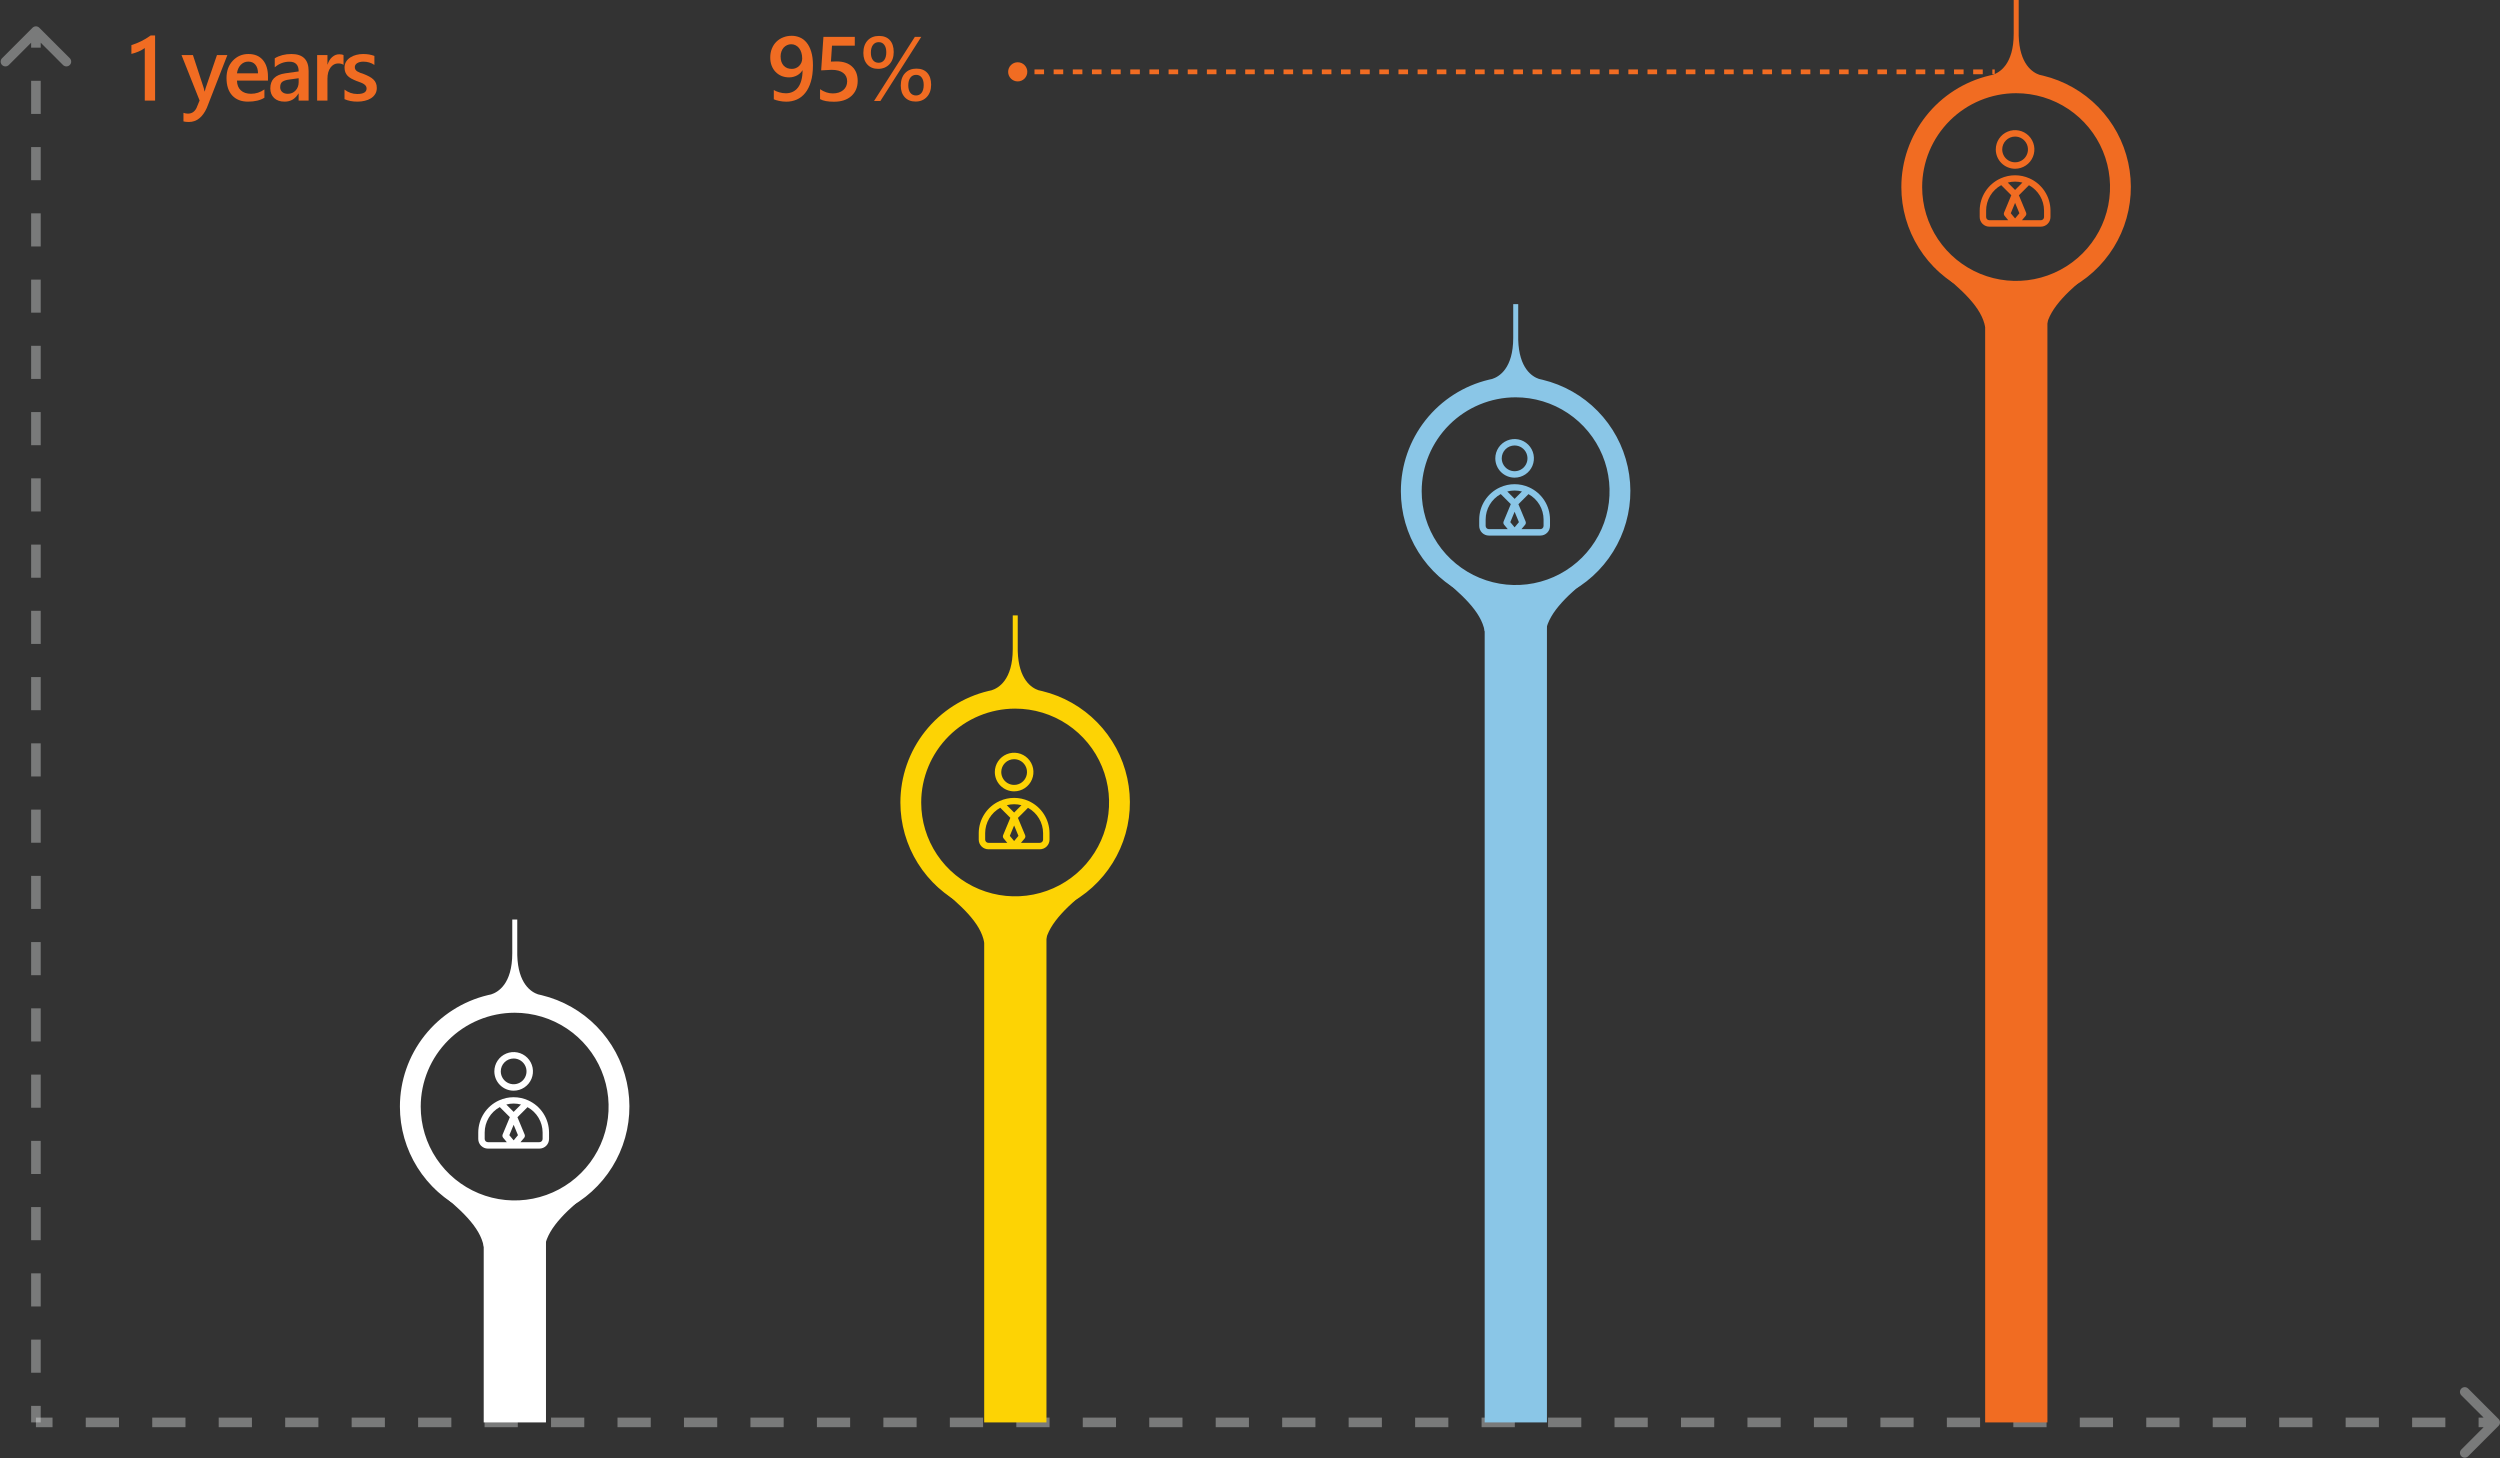<svg width="1044" height="609" viewBox="0 0 1044 609" fill="none" xmlns="http://www.w3.org/2000/svg">
<rect x="0" y="0" width="1044" height="609" fill="#333333" stroke="none"/>
<path d="M15.707 12.293C15.317 11.902 14.683 11.902 14.293 12.293L7.929 18.657C7.538 19.047 7.538 19.68 7.929 20.071C8.319 20.462 8.953 20.462 9.343 20.071L15 14.414L20.657 20.071C21.047 20.462 21.68 20.462 22.071 20.071C22.462 19.68 22.462 19.047 22.071 18.657L15.707 12.293ZM16 594L16 587.083L14 587.083L14 594L16 594ZM16 573.25L16 559.417L14 559.417L14 573.25L16 573.25ZM16 545.583L16 531.75L14 531.75L14 545.583L16 545.583ZM16 517.917L16 504.083L14 504.083L14 517.917L16 517.917ZM16 490.25L16 476.417L14 476.417L14 490.25L16 490.25ZM16 462.583L16 448.75L14 448.75L14 462.583L16 462.583ZM16 434.917L16 421.083L14 421.083L14 434.917L16 434.917ZM16 407.25L16 393.417L14 393.417L14 407.25L16 407.25ZM16 379.583L16 365.75L14 365.75L14 379.583L16 379.583ZM16 351.917L16 338.083L14 338.083L14 351.917L16 351.917ZM16 324.25L16 310.417L14 310.417L14 324.25L16 324.25ZM16 296.583L16 282.75L14 282.75L14 296.583L16 296.583ZM16 268.917L16 255.083L14 255.083L14 268.917L16 268.917ZM16 241.25L16 227.417L14 227.417L14 241.25L16 241.25ZM16 213.583L16 199.75L14 199.75L14 213.583L16 213.583ZM16 185.917L16 172.083L14 172.083L14 185.917L16 185.917ZM16 158.25L16 144.417L14 144.417L14 158.25L16 158.25ZM16 130.583L16 116.75L14 116.75L14 130.583L16 130.583ZM16 102.917L16 89.083L14 89.083L14 102.917L16 102.917ZM16 75.25L16 61.417L14 61.417L14 75.25L16 75.25ZM16 47.583L16 33.75L14 33.75L14 47.583L16 47.583ZM16 19.917L16 13L14 13L14 19.917L16 19.917ZM16.414 11.586C15.633 10.805 14.367 10.805 13.586 11.586L0.858 24.314C0.077 25.095 0.077 26.361 0.858 27.142C1.639 27.923 2.905 27.923 3.686 27.142L15 15.828L26.314 27.142C27.095 27.923 28.361 27.923 29.142 27.142C29.923 26.361 29.923 25.095 29.142 24.314L16.414 11.586ZM17 594L17 587.083L13 587.083L13 594L17 594ZM17 573.25L17 559.417L13 559.417L13 573.25L17 573.25ZM17 545.583L17 531.75L13 531.75L13 545.583L17 545.583ZM17 517.917L17 504.083L13 504.083L13 517.917L17 517.917ZM17 490.25L17 476.417L13 476.417L13 490.25L17 490.25ZM17 462.583L17 448.75L13 448.75L13 462.583L17 462.583ZM17 434.917L17 421.083L13 421.083L13 434.917L17 434.917ZM17 407.25L17 393.417L13 393.417L13 407.25L17 407.25ZM17 379.583L17 365.75L13 365.75L13 379.583L17 379.583ZM17 351.917L17 338.083L13 338.083L13 351.917L17 351.917ZM17 324.25L17 310.417L13 310.417L13 324.25L17 324.25ZM17 296.583L17 282.75L13 282.75L13 296.583L17 296.583ZM17 268.917L17 255.083L13 255.083L13 268.917L17 268.917ZM17 241.25L17 227.417L13 227.417L13 241.25L17 241.25ZM17 213.583L17 199.75L13 199.75L13 213.583L17 213.583ZM17 185.917L17 172.083L13 172.083L13 185.917L17 185.917ZM17 158.25L17 144.417L13 144.417L13 158.25L17 158.25ZM17 130.583L17 116.75L13 116.75L13 130.583L17 130.583ZM17 102.917L17 89.083L13 89.083L13 102.917L17 102.917ZM17 75.25L17 61.417L13 61.417L13 75.25L17 75.25ZM17 47.583L17 33.75L13 33.75L13 47.583L17 47.583ZM17 19.917L17 13L13 13L13 19.917L17 19.917Z" fill="#F2F3F4" fill-opacity="0.37"/>
<path d="M1042.71 594.707C1043.1 594.317 1043.1 593.683 1042.71 593.293L1036.34 586.929C1035.95 586.538 1035.32 586.538 1034.93 586.929C1034.54 587.319 1034.54 587.953 1034.93 588.343L1040.59 594L1034.93 599.657C1034.54 600.047 1034.54 600.681 1034.93 601.071C1035.32 601.462 1035.95 601.462 1036.34 601.071L1042.71 594.707ZM15 595H21.939V593H15V595ZM35.818 595H49.696V593H35.818V595ZM63.574 595H77.453V593H63.574V595ZM91.331 595H105.209V593H91.331V595ZM119.088 595H132.966V593H119.088V595ZM146.845 595H160.723V593H146.845V595ZM174.601 595H188.48V593H174.601V595ZM202.358 595H216.236V593H202.358V595ZM230.115 595H243.993V593H230.115V595ZM257.872 595H271.75V593H257.872V595ZM285.628 595H299.507V593H285.628V595ZM313.385 595H327.264V593H313.385V595ZM341.142 595H355.02V593H341.142V595ZM368.899 595H382.777V593H368.899V595ZM396.655 595H410.534V593H396.655V595ZM424.412 595H438.291V593H424.412V595ZM452.169 595H466.047V593H452.169V595ZM479.926 595H493.804V593H479.926V595ZM507.683 595H521.561V593H507.683V595ZM535.439 595H549.318V593H535.439V595ZM563.196 595H577.074V593H563.196V595ZM590.953 595H604.831V593H590.953V595ZM618.709 595H632.588V593H618.709V595ZM646.466 595H660.345V593H646.466V595ZM674.223 595H688.101V593H674.223V595ZM701.98 595H715.858V593H701.98V595ZM729.736 595H743.615V593H729.736V595ZM757.493 595H771.371V593H757.493V595ZM785.25 595H799.128V593H785.25V595ZM813.006 595H826.885V593H813.006V595ZM840.763 595H854.642V593H840.763V595ZM868.52 595H882.398V593H868.52V595ZM896.277 595H910.155V593H896.277V595ZM924.033 595H937.912V593H924.033V595ZM951.79 595H965.668V593H951.79V595ZM979.547 595H993.425V593H979.547V595ZM1007.3 595H1021.18V593H1007.3V595ZM1035.06 595H1042V593H1035.06V595ZM1043.41 595.414C1044.2 594.633 1044.2 593.367 1043.41 592.586L1030.69 579.858C1029.91 579.077 1028.64 579.077 1027.86 579.858C1027.08 580.639 1027.08 581.905 1027.86 582.686L1039.17 594L1027.86 605.314C1027.08 606.095 1027.08 607.361 1027.86 608.142C1028.64 608.923 1029.91 608.923 1030.69 608.142L1043.41 595.414ZM15 596H21.939V592H15V596ZM35.818 596H49.696V592H35.818V596ZM63.574 596H77.453V592H63.574V596ZM91.331 596H105.209V592H91.331V596ZM119.088 596H132.966V592H119.088V596ZM146.845 596H160.723V592H146.845V596ZM174.601 596H188.48V592H174.601V596ZM202.358 596H216.236V592H202.358V596ZM230.115 596H243.993V592H230.115V596ZM257.872 596H271.75V592H257.872V596ZM285.628 596H299.507V592H285.628V596ZM313.385 596H327.264V592H313.385V596ZM341.142 596H355.02V592H341.142V596ZM368.899 596H382.777V592H368.899V596ZM396.655 596H410.534V592H396.655V596ZM424.412 596H438.291V592H424.412V596ZM452.169 596H466.047V592H452.169V596ZM479.926 596H493.804V592H479.926V596ZM507.683 596H521.561V592H507.683V596ZM535.439 596H549.318V592H535.439V596ZM563.196 596H577.074V592H563.196V596ZM590.953 596H604.831V592H590.953V596ZM618.709 596H632.588V592H618.709V596ZM646.466 596H660.345V592H646.466V596ZM674.223 596H688.101V592H674.223V596ZM701.98 596H715.858V592H701.98V596ZM729.736 596H743.615V592H729.736V596ZM757.493 596H771.371V592H757.493V596ZM785.25 596H799.128V592H785.25V596ZM813.006 596H826.885V592H813.006V596ZM840.763 596H854.642V592H840.763V596ZM868.52 596H882.398V592H868.52V596ZM896.277 596H910.155V592H896.277V596ZM924.033 596H937.912V592H924.033V596ZM951.79 596H965.668V592H951.79V596ZM979.547 596H993.425V592H979.547V596ZM1007.3 596H1021.18V592H1007.3V596ZM1035.06 596H1042V592H1035.06V596Z" fill="#F2F3F4" fill-opacity="0.37"/>
<path d="M832.5 123L819 119.5V120.5L822.5 124L826.5 129L830 135L832.5 123Z" fill="#F16C22"/>
<path d="M829.5 136.5C828 128 819.5 120.5 809 112" stroke="#F16C22"/>
<path d="M851 123L864.5 119.5V120.5L861 124L857 129L853.5 135L851 123Z" fill="#F16C22"/>
<path d="M854 136.5C855.5 128 864 120.5 874.5 112" stroke="#F16C22"/>
<path d="M794.003 78.115C794.001 87.101 796.531 95.906 801.302 103.523C806.074 111.14 812.894 117.261 820.985 121.188C829.075 125.114 838.107 126.686 847.05 125.725C855.992 124.764 864.484 121.308 871.552 115.752C878.621 110.196 883.982 102.765 887.023 94.308C890.063 85.852 890.66 76.711 888.745 67.931C886.83 59.152 882.48 51.088 876.194 44.662C869.907 38.236 861.937 33.707 853.195 31.593L851.674 31.24C848.841 30.282 843.34 26.868 843.007 14.879V0H840.924V14.067C840.924 26.973 834.923 30.365 832.09 31.26L830.777 31.552C820.301 34.055 810.975 40.011 804.303 48.459C797.631 56.907 794.003 67.354 794.003 78.115ZM841.924 38.92C849.683 38.92 857.268 41.219 863.72 45.526C870.171 49.833 875.2 55.954 878.169 63.116C881.139 70.278 881.916 78.159 880.402 85.762C878.888 93.365 875.151 100.349 869.665 105.83C864.178 111.312 857.188 115.045 849.577 116.557C841.967 118.07 834.079 117.293 826.91 114.327C819.741 111.36 813.614 106.336 809.303 99.891C804.992 93.445 802.691 85.867 802.691 78.115C802.708 67.725 806.847 57.766 814.201 50.419C821.554 43.072 831.524 38.937 841.924 38.92Z" fill="#F16C22"/>
<rect x="829" y="121" width="26" height="473" fill="#F16C22"/>
<path d="M847.547 74.5C845.647 73.641 843.585 73.198 841.5 73.198C839.415 73.198 837.353 73.641 835.453 74.5C832.859 75.663 830.656 77.549 829.107 79.932C827.558 82.316 826.728 85.095 826.719 87.938V90.625C826.719 91.694 827.143 92.719 827.899 93.475C828.655 94.231 829.681 94.656 830.75 94.656H852.25C853.319 94.656 854.345 94.231 855.101 93.475C855.857 92.719 856.281 91.694 856.281 90.625V87.938C856.272 85.095 855.442 82.316 853.893 79.932C852.344 77.549 850.141 75.663 847.547 74.5ZM844.564 76.247L841.5 79.324L838.436 76.247C840.443 75.709 842.557 75.709 844.564 76.247ZM841.5 91.216L839.699 89.053L841.5 84.713L843.301 89.053L841.5 91.216ZM829.406 90.625V87.938C829.406 85.765 829.992 83.633 831.101 81.765C832.21 79.897 833.801 78.362 835.708 77.322L839.914 81.528L836.904 88.771C836.816 88.992 836.787 89.234 836.823 89.47C836.858 89.706 836.956 89.928 837.106 90.114L838.638 91.969H830.75C830.394 91.969 830.052 91.827 829.8 91.575C829.548 91.323 829.406 90.981 829.406 90.625ZM853.594 90.625C853.594 90.981 853.452 91.323 853.2 91.575C852.948 91.827 852.606 91.969 852.25 91.969H844.362L845.894 90.141C846.044 89.955 846.142 89.733 846.177 89.497C846.213 89.26 846.184 89.019 846.096 88.797L843.086 81.555L847.292 77.349C849.195 78.387 850.784 79.918 851.892 81.78C853.001 83.643 853.589 85.77 853.594 87.938V90.625ZM841.5 70.469C843.095 70.469 844.653 69.996 845.979 69.11C847.305 68.224 848.339 66.965 848.949 65.492C849.559 64.018 849.719 62.397 849.408 60.833C849.096 59.269 848.329 57.833 847.201 56.705C846.073 55.578 844.637 54.81 843.073 54.499C841.509 54.188 839.888 54.347 838.415 54.958C836.941 55.568 835.682 56.601 834.796 57.927C833.91 59.253 833.438 60.812 833.438 62.406C833.438 64.545 834.287 66.595 835.799 68.107C837.311 69.619 839.362 70.469 841.5 70.469ZM841.5 57.031C842.563 57.031 843.602 57.346 844.486 57.937C845.37 58.528 846.059 59.367 846.466 60.349C846.873 61.331 846.979 62.412 846.772 63.455C846.564 64.498 846.052 65.455 845.301 66.207C844.549 66.959 843.591 67.471 842.549 67.678C841.506 67.885 840.425 67.779 839.443 67.372C838.461 66.965 837.621 66.276 837.031 65.392C836.44 64.508 836.125 63.469 836.125 62.406C836.125 60.981 836.691 59.614 837.699 58.606C838.707 57.597 840.074 57.031 841.5 57.031Z" fill="#F16C22"/>
<path d="M623.5 250L610 246.5V247.5L613.5 251L617.5 256L621 262L623.5 250Z" fill="#8AC6E7"/>
<path d="M620.5 263.5C619 255 610.5 247.5 600 239" stroke="#8AC6E7"/>
<path d="M642 250L655.5 246.5V247.5L652 251L648 256L644.5 262L642 250Z" fill="#8AC6E7"/>
<path d="M645 263.5C646.5 255 655 247.5 665.5 239" stroke="#8AC6E7"/>
<path d="M585.003 205.115C585.001 214.101 587.531 222.906 592.302 230.523C597.074 238.14 603.894 244.261 611.985 248.188C620.075 252.114 629.107 253.686 638.05 252.725C646.992 251.764 655.484 248.308 662.552 242.752C669.621 237.196 674.982 229.765 678.023 221.308C681.063 212.852 681.66 203.711 679.745 194.931C677.83 186.152 673.48 178.088 667.194 171.662C660.907 165.236 652.937 160.707 644.195 158.593L642.674 158.24C639.841 157.282 634.34 153.868 634.007 141.879V127H631.924V141.067C631.924 153.972 625.923 157.365 623.09 158.26L621.777 158.552C611.301 161.055 601.975 167.011 595.303 175.459C588.631 183.907 585.003 194.354 585.003 205.115ZM632.924 165.92C640.683 165.92 648.268 168.219 654.72 172.526C661.171 176.833 666.2 182.954 669.169 190.116C672.139 197.278 672.916 205.159 671.402 212.762C669.888 220.365 666.151 227.349 660.665 232.83C655.178 238.312 648.188 242.045 640.577 243.557C632.967 245.07 625.079 244.293 617.91 241.327C610.741 238.36 604.614 233.336 600.303 226.891C595.992 220.445 593.691 212.867 593.691 205.115C593.708 194.725 597.847 184.765 605.201 177.419C612.554 170.072 622.524 165.937 632.924 165.92Z" fill="#8AC6E7"/>
<rect x="620" y="248" width="26" height="346" fill="#8AC6E7"/>
<path d="M638.547 203.5C636.647 202.641 634.585 202.197 632.5 202.197C630.415 202.197 628.353 202.641 626.453 203.5C623.859 204.663 621.656 206.549 620.107 208.932C618.558 211.316 617.728 214.095 617.719 216.938V219.625C617.719 220.694 618.143 221.72 618.899 222.476C619.655 223.232 620.681 223.656 621.75 223.656H643.25C644.319 223.656 645.345 223.232 646.101 222.476C646.857 221.72 647.281 220.694 647.281 219.625V216.938C647.272 214.095 646.442 211.316 644.893 208.932C643.344 206.549 641.141 204.663 638.547 203.5ZM635.564 205.247L632.5 208.324L629.436 205.247C631.443 204.709 633.557 204.709 635.564 205.247ZM632.5 220.216L630.699 218.053L632.5 213.713L634.301 218.053L632.5 220.216ZM620.406 219.625V216.938C620.406 214.765 620.992 212.633 622.101 210.765C623.21 208.897 624.801 207.362 626.708 206.322L630.914 210.528L627.904 217.771C627.816 217.992 627.787 218.234 627.823 218.47C627.858 218.706 627.956 218.929 628.106 219.114L629.638 220.969H621.75C621.394 220.969 621.052 220.827 620.8 220.575C620.548 220.323 620.406 219.981 620.406 219.625ZM644.594 219.625C644.594 219.981 644.452 220.323 644.2 220.575C643.948 220.827 643.606 220.969 643.25 220.969H635.362L636.894 219.141C637.044 218.955 637.142 218.733 637.177 218.497C637.213 218.261 637.184 218.019 637.096 217.798L634.086 210.555L638.292 206.349C640.195 207.387 641.784 208.917 642.892 210.78C644.001 212.643 644.589 214.77 644.594 216.938V219.625ZM632.5 199.469C634.095 199.469 635.653 198.996 636.979 198.11C638.305 197.224 639.339 195.965 639.949 194.492C640.559 193.018 640.719 191.397 640.408 189.833C640.096 188.269 639.329 186.833 638.201 185.705C637.073 184.578 635.637 183.81 634.073 183.499C632.509 183.188 630.888 183.347 629.415 183.957C627.941 184.568 626.682 185.601 625.796 186.927C624.91 188.253 624.438 189.812 624.438 191.406C624.438 193.545 625.287 195.595 626.799 197.107C628.311 198.619 630.362 199.469 632.5 199.469ZM632.5 186.031C633.563 186.031 634.602 186.346 635.486 186.937C636.37 187.528 637.059 188.367 637.466 189.349C637.873 190.331 637.979 191.412 637.772 192.455C637.564 193.498 637.052 194.455 636.301 195.207C635.549 195.959 634.591 196.471 633.549 196.678C632.506 196.885 631.425 196.779 630.443 196.372C629.461 195.965 628.621 195.276 628.031 194.392C627.44 193.509 627.125 192.469 627.125 191.406C627.125 189.981 627.691 188.614 628.699 187.606C629.707 186.598 631.074 186.031 632.5 186.031Z" fill="#8AC6E7"/>
<path d="M414.5 380L401 376.5V377.5L404.5 381L408.5 386L412 392L414.5 380Z" fill="#FDD304"/>
<path d="M411.5 393.5C410 385 401.5 377.5 391 369" stroke="#FDD304"/>
<path d="M433 380L446.5 376.5V377.5L443 381L439 386L435.5 392L433 380Z" fill="#FDD304"/>
<path d="M436 393.5C437.5 385 446 377.5 456.5 369" stroke="#FDD304"/>
<path d="M376.003 335.115C376.001 344.101 378.531 352.906 383.302 360.523C388.074 368.14 394.894 374.261 402.985 378.188C411.075 382.114 420.107 383.686 429.05 382.725C437.992 381.764 446.484 378.308 453.552 372.752C460.621 367.196 465.982 359.765 469.023 351.308C472.063 342.852 472.66 333.711 470.745 324.931C468.83 316.152 464.48 308.088 458.194 301.662C451.907 295.236 443.937 290.707 435.195 288.593L433.674 288.24C430.841 287.282 425.34 283.868 425.007 271.879V257H422.924V271.067C422.924 283.972 416.923 287.365 414.09 288.26L412.777 288.552C402.301 291.055 392.975 297.011 386.303 305.459C379.631 313.907 376.003 324.354 376.003 335.115ZM423.924 295.92C431.683 295.92 439.268 298.219 445.72 302.526C452.171 306.833 457.2 312.954 460.169 320.116C463.139 327.278 463.916 335.159 462.402 342.762C460.888 350.365 457.151 357.349 451.665 362.83C446.178 368.312 439.188 372.045 431.577 373.557C423.967 375.07 416.079 374.293 408.91 371.327C401.741 368.36 395.614 363.336 391.303 356.891C386.992 350.445 384.691 342.867 384.691 335.115C384.708 324.725 388.847 314.765 396.201 307.419C403.554 300.072 413.524 295.937 423.924 295.92Z" fill="#FDD304"/>
<rect x="411" y="378" width="26" height="216" fill="#FDD304"/>
<path d="M429.547 334.5C427.647 333.641 425.585 333.197 423.5 333.197C421.415 333.197 419.353 333.641 417.453 334.5C414.859 335.663 412.656 337.549 411.107 339.932C409.558 342.316 408.728 345.095 408.719 347.938V350.625C408.719 351.694 409.143 352.72 409.899 353.476C410.655 354.232 411.681 354.656 412.75 354.656H434.25C435.319 354.656 436.345 354.232 437.101 353.476C437.857 352.72 438.281 351.694 438.281 350.625V347.938C438.272 345.095 437.442 342.316 435.893 339.932C434.344 337.549 432.141 335.663 429.547 334.5ZM426.564 336.247L423.5 339.324L420.436 336.247C422.443 335.709 424.557 335.709 426.564 336.247ZM423.5 351.216L421.699 349.053L423.5 344.713L425.301 349.053L423.5 351.216ZM411.406 350.625V347.938C411.406 345.765 411.992 343.633 413.101 341.765C414.21 339.897 415.801 338.362 417.708 337.322L421.914 341.528L418.904 348.771C418.816 348.992 418.787 349.234 418.823 349.47C418.858 349.706 418.956 349.929 419.106 350.114L420.638 351.969H412.75C412.394 351.969 412.052 351.827 411.8 351.575C411.548 351.323 411.406 350.981 411.406 350.625ZM435.594 350.625C435.594 350.981 435.452 351.323 435.2 351.575C434.948 351.827 434.606 351.969 434.25 351.969H426.362L427.894 350.141C428.044 349.955 428.142 349.733 428.177 349.497C428.213 349.261 428.184 349.019 428.096 348.798L425.086 341.555L429.292 337.349C431.195 338.387 432.784 339.917 433.892 341.78C435.001 343.643 435.589 345.77 435.594 347.938V350.625ZM423.5 330.469C425.095 330.469 426.653 329.996 427.979 329.11C429.305 328.224 430.339 326.965 430.949 325.492C431.559 324.018 431.719 322.397 431.408 320.833C431.096 319.269 430.329 317.833 429.201 316.705C428.073 315.578 426.637 314.81 425.073 314.499C423.509 314.188 421.888 314.347 420.415 314.957C418.941 315.568 417.682 316.601 416.796 317.927C415.91 319.253 415.438 320.812 415.438 322.406C415.438 324.545 416.287 326.595 417.799 328.107C419.311 329.619 421.362 330.469 423.5 330.469ZM423.5 317.031C424.563 317.031 425.602 317.346 426.486 317.937C427.37 318.528 428.059 319.367 428.466 320.349C428.873 321.331 428.979 322.412 428.772 323.455C428.564 324.498 428.052 325.455 427.301 326.207C426.549 326.959 425.591 327.471 424.549 327.678C423.506 327.885 422.425 327.779 421.443 327.372C420.461 326.965 419.621 326.276 419.031 325.392C418.44 324.509 418.125 323.469 418.125 322.406C418.125 320.981 418.691 319.614 419.699 318.606C420.707 317.598 422.074 317.031 423.5 317.031Z" fill="#FDD304"/>
<path d="M205.5 507L192 503.5V504.5L195.5 508L199.5 513L203 519L205.5 507Z" fill="white"/>
<path d="M202.5 520.5C201 512 192.5 504.5 182 496" stroke="white"/>
<path d="M224 507L237.5 503.5V504.5L234 508L230 513L226.5 519L224 507Z" fill="white"/>
<path d="M227 520.5C228.5 512 237 504.5 247.5 496" stroke="white"/>
<path d="M167.003 462.115C167.001 471.101 169.531 479.906 174.302 487.523C179.074 495.14 185.894 501.261 193.985 505.188C202.075 509.114 211.107 510.686 220.05 509.725C228.992 508.764 237.484 505.308 244.552 499.752C251.621 494.196 256.982 486.765 260.023 478.308C263.063 469.852 263.66 460.711 261.745 451.931C259.83 443.152 255.48 435.088 249.194 428.662C242.907 422.236 234.937 417.707 226.195 415.593L224.674 415.24C221.841 414.282 216.34 410.868 216.007 398.879V384H213.924V398.067C213.924 410.972 207.923 414.365 205.09 415.26L203.777 415.552C193.301 418.055 183.975 424.011 177.303 432.459C170.631 440.907 167.003 451.354 167.003 462.115ZM214.924 422.92C222.683 422.92 230.268 425.219 236.72 429.526C243.171 433.833 248.2 439.954 251.169 447.116C254.139 454.278 254.916 462.159 253.402 469.762C251.888 477.365 248.151 484.349 242.665 489.83C237.178 495.312 230.188 499.045 222.577 500.557C214.967 502.07 207.079 501.293 199.91 498.327C192.741 495.36 186.614 490.336 182.303 483.891C177.992 477.445 175.691 469.867 175.691 462.115C175.708 451.725 179.847 441.765 187.201 434.419C194.554 427.072 204.524 422.937 214.924 422.92Z" fill="white"/>
<rect x="202" y="505" width="26" height="89" fill="white"/>
<path d="M220.547 459.5C218.647 458.641 216.585 458.197 214.5 458.197C212.415 458.197 210.353 458.641 208.453 459.5C205.859 460.663 203.656 462.549 202.107 464.932C200.558 467.316 199.728 470.095 199.719 472.938V475.625C199.719 476.694 200.143 477.72 200.899 478.476C201.655 479.232 202.681 479.656 203.75 479.656H225.25C226.319 479.656 227.345 479.232 228.101 478.476C228.857 477.72 229.281 476.694 229.281 475.625V472.938C229.272 470.095 228.442 467.316 226.893 464.932C225.344 462.549 223.141 460.663 220.547 459.5ZM217.564 461.247L214.5 464.324L211.436 461.247C213.443 460.709 215.557 460.709 217.564 461.247ZM214.5 476.216L212.699 474.053L214.5 469.713L216.301 474.053L214.5 476.216ZM202.406 475.625V472.938C202.406 470.765 202.992 468.633 204.101 466.765C205.21 464.897 206.801 463.362 208.708 462.322L212.914 466.528L209.904 473.771C209.816 473.992 209.787 474.234 209.823 474.47C209.858 474.706 209.956 474.929 210.106 475.114L211.638 476.969H203.75C203.394 476.969 203.052 476.827 202.8 476.575C202.548 476.323 202.406 475.981 202.406 475.625ZM226.594 475.625C226.594 475.981 226.452 476.323 226.2 476.575C225.948 476.827 225.606 476.969 225.25 476.969H217.362L218.894 475.141C219.044 474.955 219.142 474.733 219.177 474.497C219.213 474.261 219.184 474.019 219.096 473.798L216.086 466.555L220.292 462.349C222.195 463.387 223.784 464.917 224.892 466.78C226.001 468.643 226.589 470.77 226.594 472.938V475.625ZM214.5 455.469C216.095 455.469 217.653 454.996 218.979 454.11C220.305 453.224 221.339 451.965 221.949 450.492C222.559 449.018 222.719 447.397 222.408 445.833C222.096 444.269 221.329 442.833 220.201 441.705C219.073 440.578 217.637 439.81 216.073 439.499C214.509 439.188 212.888 439.347 211.415 439.957C209.941 440.568 208.682 441.601 207.796 442.927C206.91 444.253 206.438 445.812 206.438 447.406C206.438 449.545 207.287 451.595 208.799 453.107C210.311 454.619 212.362 455.469 214.5 455.469ZM214.5 442.031C215.563 442.031 216.602 442.346 217.486 442.937C218.37 443.528 219.059 444.367 219.466 445.349C219.873 446.331 219.979 447.412 219.772 448.455C219.564 449.498 219.052 450.455 218.301 451.207C217.549 451.959 216.591 452.471 215.549 452.678C214.506 452.885 213.425 452.779 212.443 452.372C211.461 451.965 210.621 451.276 210.031 450.392C209.44 449.509 209.125 448.469 209.125 447.406C209.125 445.981 209.691 444.614 210.699 443.606C211.707 442.598 213.074 442.031 214.5 442.031Z" fill="white"/>
<path d="M424 30L833 30" stroke="#F16C22" stroke-width="2" stroke-dasharray="4 4"/>
<circle cx="425" cy="30" r="4" fill="#F16C22"/>
<path d="M339.487 27.249C339.487 29.909 339.197 32.197 338.615 34.114C338.046 36.032 337.255 37.609 336.24 38.846C335.238 40.083 334.057 40.998 332.696 41.592C331.348 42.173 329.895 42.464 328.336 42.464C327.829 42.464 327.315 42.433 326.796 42.371C326.289 42.309 325.8 42.229 325.33 42.13C324.872 42.031 324.452 41.926 324.068 41.815C323.697 41.691 323.388 41.573 323.141 41.462V37.584C323.4 37.745 323.722 37.912 324.105 38.085C324.489 38.246 324.903 38.394 325.349 38.53C325.806 38.654 326.276 38.759 326.759 38.846C327.254 38.92 327.73 38.957 328.188 38.957C329.239 38.957 330.191 38.753 331.045 38.345C331.911 37.937 332.647 37.33 333.253 36.526C333.859 35.722 334.323 34.727 334.645 33.539C334.979 32.339 335.146 30.954 335.146 29.383H335.071C334.849 29.779 334.552 30.156 334.181 30.515C333.822 30.861 333.408 31.17 332.938 31.442C332.467 31.702 331.942 31.912 331.36 32.073C330.791 32.234 330.179 32.315 329.523 32.315C328.41 32.315 327.371 32.123 326.406 31.739C325.454 31.343 324.625 30.787 323.92 30.069C323.215 29.352 322.658 28.48 322.25 27.453C321.854 26.426 321.656 25.282 321.656 24.02C321.656 22.635 321.885 21.386 322.343 20.273C322.8 19.147 323.431 18.194 324.235 17.415C325.039 16.623 325.986 16.017 327.074 15.597C328.163 15.164 329.344 14.947 330.618 14.947C331.818 14.947 332.95 15.176 334.014 15.634C335.09 16.079 336.03 16.797 336.834 17.786C337.65 18.763 338.294 20.031 338.764 21.59C339.246 23.148 339.487 25.035 339.487 27.249ZM334.997 24.41C334.997 23.52 334.88 22.709 334.645 21.98C334.422 21.25 334.106 20.625 333.698 20.105C333.29 19.586 332.801 19.184 332.232 18.899C331.676 18.615 331.063 18.473 330.396 18.473C329.802 18.473 329.233 18.596 328.688 18.844C328.157 19.079 327.687 19.419 327.278 19.864C326.882 20.31 326.567 20.848 326.332 21.479C326.097 22.109 325.979 22.808 325.979 23.575C325.979 24.416 326.091 25.159 326.313 25.802C326.549 26.445 326.87 26.989 327.278 27.435C327.687 27.867 328.175 28.201 328.744 28.436C329.326 28.659 329.963 28.77 330.655 28.77C331.274 28.77 331.843 28.659 332.362 28.436C332.894 28.201 333.352 27.892 333.735 27.509C334.131 27.113 334.44 26.649 334.663 26.117C334.886 25.585 334.997 25.016 334.997 24.41Z" fill="#F16C22"/>
<path d="M342.453 41.388V37.25C344.197 38.425 345.966 39.013 347.76 39.013C349.566 39.013 351.019 38.555 352.12 37.64C353.221 36.712 353.771 35.481 353.771 33.947C353.771 32.438 353.209 31.263 352.083 30.422C350.97 29.581 349.368 29.16 347.277 29.16C346.56 29.16 345.106 29.234 342.917 29.383L343.863 15.393H356.963V19.066H347.444L346.999 25.727C347.853 25.678 348.626 25.653 349.318 25.653C352.139 25.653 354.316 26.377 355.85 27.824C357.396 29.271 358.169 31.251 358.169 33.762C358.169 36.397 357.284 38.512 355.516 40.107C353.759 41.691 351.341 42.482 348.261 42.482C345.663 42.482 343.727 42.117 342.453 41.388Z" fill="#F16C22"/>
<path d="M366.701 28.752C364.821 28.752 363.324 28.152 362.211 26.952C361.098 25.74 360.541 24.126 360.541 22.109C360.541 19.908 361.129 18.176 362.304 16.914C363.491 15.64 365.087 15.003 367.091 15.003C369.033 15.003 370.536 15.591 371.6 16.766C372.676 17.941 373.214 19.592 373.214 21.72C373.214 23.847 372.614 25.554 371.414 26.841C370.214 28.115 368.643 28.752 366.701 28.752ZM366.961 17.601C365.947 17.601 365.143 17.99 364.549 18.77C363.967 19.549 363.677 20.619 363.677 21.98C363.677 23.315 363.961 24.355 364.53 25.097C365.112 25.839 365.903 26.21 366.905 26.21C367.907 26.21 368.693 25.826 369.262 25.06C369.831 24.28 370.115 23.204 370.115 21.831C370.115 20.495 369.831 19.456 369.262 18.714C368.705 17.972 367.938 17.601 366.961 17.601ZM384.718 15.393L367.647 42.185H364.994L382.046 15.393H384.718ZM382.324 42.408C380.444 42.408 378.947 41.808 377.834 40.608C376.721 39.396 376.164 37.782 376.164 35.766C376.164 33.564 376.752 31.832 377.927 30.57C379.114 29.296 380.71 28.659 382.714 28.659C384.656 28.659 386.159 29.247 387.223 30.422C388.299 31.597 388.837 33.248 388.837 35.376C388.837 37.504 388.237 39.211 387.037 40.497C385.837 41.771 384.266 42.408 382.324 42.408ZM382.584 31.257C381.57 31.257 380.766 31.646 380.172 32.426C379.59 33.205 379.3 34.275 379.3 35.636C379.3 36.972 379.584 38.011 380.153 38.753C380.735 39.495 381.526 39.866 382.528 39.866C383.53 39.866 384.316 39.483 384.885 38.716C385.454 37.937 385.738 36.86 385.738 35.487C385.738 34.151 385.454 33.112 384.885 32.37C384.328 31.628 383.561 31.257 382.584 31.257Z" fill="#F16C22"/>
<path d="M64.765 14.799V42H60.46V20.068C59.681 20.625 58.84 21.101 57.937 21.497C57.046 21.881 56.025 22.221 54.875 22.518V18.844C55.592 18.609 56.285 18.361 56.953 18.102C57.621 17.842 58.277 17.551 58.92 17.23C59.575 16.908 60.231 16.549 60.887 16.153C61.555 15.758 62.241 15.306 62.946 14.799H64.765Z" fill="#F16C22"/>
<path d="M94.947 23L86.375 45.043C84.594 48.977 82.095 50.943 78.879 50.943C77.976 50.943 77.221 50.863 76.615 50.702V47.121C77.296 47.344 77.914 47.455 78.471 47.455C80.079 47.455 81.279 46.663 82.07 45.08L83.35 41.963L75.799 23H80.567L85.095 36.805C85.144 36.978 85.255 37.435 85.429 38.178H85.521C85.583 37.893 85.695 37.448 85.855 36.842L90.605 23H94.947Z" fill="#F16C22"/>
<path d="M111.903 33.669H98.952C99.001 35.425 99.54 36.78 100.566 37.732C101.605 38.685 103.028 39.161 104.834 39.161C106.863 39.161 108.724 38.555 110.419 37.343V40.812C108.687 41.901 106.399 42.445 103.554 42.445C100.758 42.445 98.562 41.586 96.967 39.866C95.383 38.134 94.592 35.704 94.592 32.574C94.592 29.618 95.464 27.212 97.208 25.356C98.964 23.489 101.141 22.555 103.739 22.555C106.337 22.555 108.347 23.39 109.769 25.06C111.192 26.73 111.903 29.049 111.903 32.018V33.669ZM107.747 30.626C107.735 29.08 107.37 27.88 106.652 27.026C105.935 26.16 104.945 25.727 103.683 25.727C102.446 25.727 101.395 26.179 100.529 27.082C99.676 27.985 99.15 29.166 98.952 30.626H107.747Z" fill="#F16C22"/>
<path d="M128.878 42H124.703V39.031H124.629C123.318 41.307 121.394 42.445 118.858 42.445C116.99 42.445 115.525 41.938 114.461 40.924C113.409 39.91 112.884 38.567 112.884 36.898C112.884 33.31 114.949 31.22 119.081 30.626L124.722 29.828C124.722 27.119 123.435 25.765 120.862 25.765C118.598 25.765 116.557 26.544 114.739 28.102V24.336C116.743 23.148 119.056 22.555 121.679 22.555C126.478 22.555 128.878 24.917 128.878 29.643V42ZM124.722 32.667L120.732 33.224C119.495 33.384 118.561 33.688 117.931 34.133C117.312 34.566 117.003 35.333 117.003 36.434C117.003 37.238 117.287 37.899 117.856 38.419C118.438 38.926 119.211 39.18 120.176 39.18C121.487 39.18 122.569 38.722 123.423 37.807C124.289 36.879 124.722 35.716 124.722 34.318V32.667Z" fill="#F16C22"/>
<path d="M143.459 27.101C142.939 26.692 142.191 26.488 141.214 26.488C139.94 26.488 138.876 27.064 138.022 28.214C137.169 29.364 136.742 30.929 136.742 32.908V42H132.437V23H136.742V26.915H136.816C137.237 25.579 137.88 24.54 138.746 23.798C139.624 23.043 140.601 22.666 141.678 22.666C142.457 22.666 143.051 22.784 143.459 23.019V27.101Z" fill="#F16C22"/>
<path d="M143.864 41.406V37.417C145.472 38.642 147.247 39.254 149.189 39.254C151.787 39.254 153.086 38.487 153.086 36.953C153.086 36.52 152.974 36.155 152.752 35.858C152.529 35.549 152.226 35.277 151.843 35.042C151.471 34.807 151.026 34.597 150.507 34.411C149.999 34.226 149.43 34.015 148.8 33.78C148.02 33.471 147.315 33.143 146.684 32.797C146.066 32.45 145.546 32.061 145.126 31.628C144.718 31.183 144.408 30.682 144.198 30.125C143.988 29.568 143.883 28.919 143.883 28.177C143.883 27.261 144.099 26.457 144.532 25.765C144.965 25.06 145.546 24.472 146.276 24.002C147.006 23.52 147.835 23.161 148.762 22.926C149.69 22.678 150.649 22.555 151.638 22.555C153.395 22.555 154.966 22.821 156.351 23.352V27.119C155.015 26.204 153.482 25.746 151.75 25.746C151.205 25.746 150.711 25.802 150.265 25.913C149.832 26.024 149.461 26.179 149.152 26.377C148.843 26.575 148.602 26.816 148.428 27.101C148.255 27.373 148.169 27.676 148.169 28.01C148.169 28.418 148.255 28.764 148.428 29.049C148.602 29.333 148.855 29.587 149.189 29.81C149.536 30.02 149.944 30.218 150.414 30.403C150.896 30.576 151.447 30.768 152.065 30.979C152.882 31.312 153.611 31.653 154.255 31.999C154.91 32.345 155.467 32.741 155.925 33.187C156.382 33.62 156.735 34.127 156.982 34.708C157.23 35.277 157.353 35.957 157.353 36.749C157.353 37.714 157.131 38.555 156.685 39.273C156.24 39.99 155.646 40.584 154.904 41.054C154.162 41.524 153.302 41.87 152.325 42.093C151.36 42.328 150.34 42.445 149.263 42.445C147.185 42.445 145.385 42.099 143.864 41.406Z" fill="#F16C22"/>
</svg>
